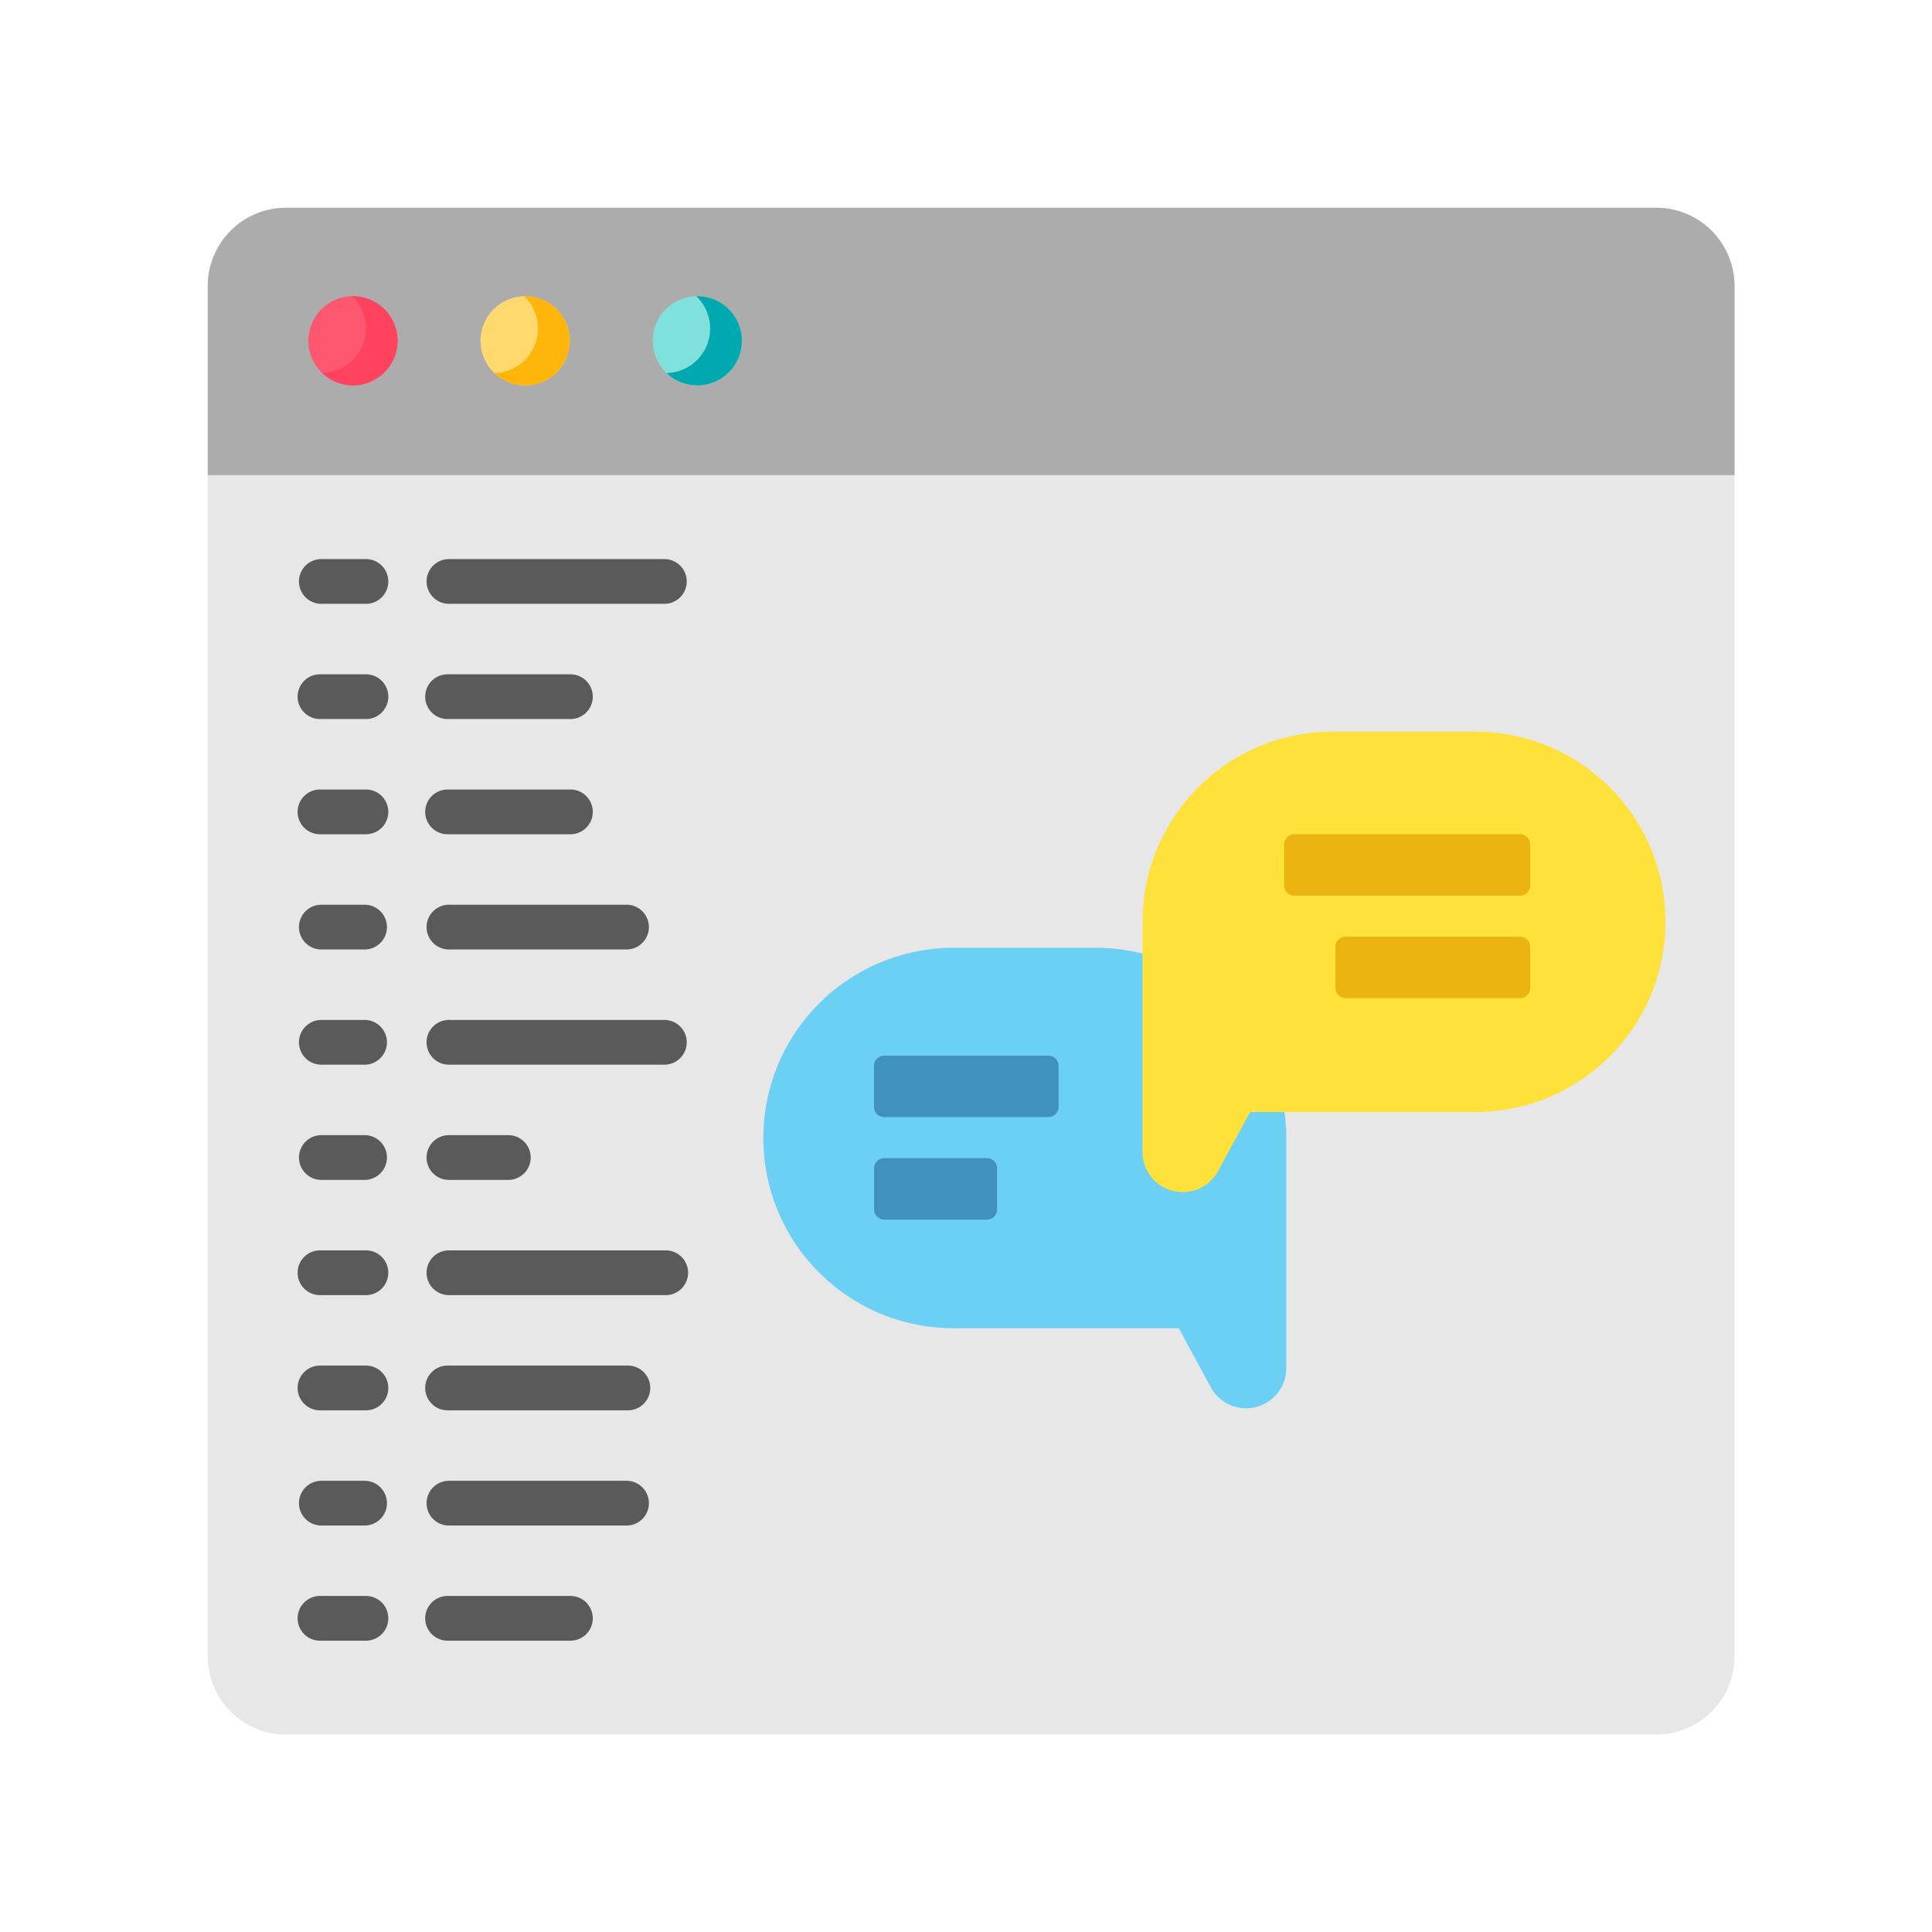<svg xmlns="http://www.w3.org/2000/svg" width="93" height="93" viewBox="0 0 93 93">
  <g id="sms_templete" data-name="sms templete" transform="translate(3165 -5635)">
    <g id="Rectangle_180" data-name="Rectangle 180" transform="translate(-3165 5635)" fill="#fff" stroke="#707070" stroke-width="1" opacity="0">
      <rect width="93" height="93" stroke="none"/>
      <rect x="0.5" y="0.5" width="92" height="92" fill="none"/>
    </g>
    <g id="Group_652" data-name="Group 652" transform="translate(220 -223)">
      <g id="template" transform="translate(-3375 5868)">
        <path id="Path_1046" data-name="Path 1046" d="M69.722,73.494H3.772A3.772,3.772,0,0,1,0,69.722V3.772A3.772,3.772,0,0,1,3.772,0h65.95a3.772,3.772,0,0,1,3.773,3.773v65.95A3.772,3.772,0,0,1,69.722,73.494Zm0,0" transform="translate(0 0.001)" fill="#e7e7e7"/>
        <path id="Path_1047" data-name="Path 1047" d="M466.29,3.775v65.95a3.773,3.773,0,0,1-3.773,3.773h-3.888a3.773,3.773,0,0,0,3.773-3.773V3.775A3.773,3.773,0,0,0,458.629,0h3.888a3.772,3.772,0,0,1,3.773,3.771Zm0,0" transform="translate(-392.795 -0.003)" fill="#cecece" opacity="0"/>
        <path id="Path_1048" data-name="Path 1048" d="M73.495,12.871H0v-9.1A3.772,3.772,0,0,1,3.773,0h65.95a3.772,3.772,0,0,1,3.773,3.773Zm0,0" transform="translate(0 0)" fill="#acacac"/>
        <path id="Path_1049" data-name="Path 1049" d="M466.29,3.775v9.1H462.4v-9.1A3.772,3.772,0,0,0,458.629,0h3.888a3.772,3.772,0,0,1,3.773,3.771Zm0,0" transform="translate(-392.795 -0.003)" fill="#9c9c9c" opacity="0"/>
        <path id="Path_1050" data-name="Path 1050" d="M38.035,31.81a2.146,2.146,0,1,1-2.146-2.146A2.146,2.146,0,0,1,38.035,31.81Zm0,0" transform="translate(-28.899 -25.406)" fill="#ff5770"/>
        <path id="Path_1051" data-name="Path 1051" d="M95.773,31.81a2.146,2.146,0,1,1-2.146-2.146,2.146,2.146,0,0,1,2.146,2.146Zm0,0" transform="translate(-78.349 -25.406)" fill="#ffd86e"/>
        <path id="Path_1052" data-name="Path 1052" d="M153.511,31.81a2.146,2.146,0,1,1-2.146-2.146A2.146,2.146,0,0,1,153.511,31.81Zm0,0" transform="translate(-127.799 -25.406)" fill="#80e0dc"/>
        <path id="Path_1053" data-name="Path 1053" d="M42.012,31.811a2.144,2.144,0,0,1-3.625,1.552,2.144,2.144,0,0,0,1.43-3.7c.016,0,.034,0,.05,0a2.145,2.145,0,0,1,2.145,2.146Zm0,0" transform="translate(-32.876 -25.406)" fill="#ff435f"/>
        <path id="Path_1054" data-name="Path 1054" d="M99.743,31.811a2.145,2.145,0,0,1-3.626,1.552,2.144,2.144,0,0,0,1.432-3.7.473.473,0,0,1,.049,0,2.146,2.146,0,0,1,2.146,2.146Zm0,0" transform="translate(-82.32 -25.406)" fill="#ffb509"/>
        <path id="Path_1055" data-name="Path 1055" d="M157.482,31.811a2.146,2.146,0,0,1-3.627,1.552,2.144,2.144,0,0,0,1.43-3.7c.016,0,.034,0,.05,0a2.146,2.146,0,0,1,2.146,2.146Zm0,0" transform="translate(-131.77 -25.406)" fill="#00a8b0"/>
        <g id="Group_650" data-name="Group 650" transform="translate(4.359 16.913)">
          <path id="Path_1064" data-name="Path 1064" d="M33.586,119.977H31.44a1.077,1.077,0,0,1,0-2.153h2.146a1.077,1.077,0,1,1,0,2.153Zm0,0" transform="translate(-30.363 -117.824)" fill="#5a5a5a"/>
          <path id="Path_1065" data-name="Path 1065" d="M33.586,158.614H31.44a1.077,1.077,0,1,1,0-2.153h2.146a1.077,1.077,0,1,1,0,2.153Zm0,0" transform="translate(-30.363 -150.915)" fill="#5a5a5a"/>
          <path id="Path_1066" data-name="Path 1066" d="M33.586,197.247H31.44a1.077,1.077,0,1,1,0-2.153h2.146a1.077,1.077,0,1,1,0,2.153Zm0,0" transform="translate(-30.363 -184.002)" fill="#5a5a5a"/>
          <path id="Path_1067" data-name="Path 1067" d="M33.586,235.883H31.44a1.077,1.077,0,0,1,0-2.153h2.146a1.077,1.077,0,0,1,0,2.153Zm0,0" transform="translate(-30.363 -217.092)" fill="#5a5a5a"/>
          <path id="Path_1068" data-name="Path 1068" d="M33.586,274.52H31.44a1.077,1.077,0,0,1,0-2.153h2.146a1.077,1.077,0,0,1,0,2.153Zm0,0" transform="translate(-30.363 -250.183)" fill="#5a5a5a"/>
          <path id="Path_1069" data-name="Path 1069" d="M33.586,313.157H31.44a1.077,1.077,0,0,1,0-2.153h2.146a1.077,1.077,0,0,1,0,2.153Zm0,0" transform="translate(-30.363 -283.274)" fill="#5a5a5a"/>
          <path id="Path_1070" data-name="Path 1070" d="M33.586,351.794H31.44a1.077,1.077,0,1,1,0-2.153h2.146a1.077,1.077,0,1,1,0,2.153Zm0,0" transform="translate(-30.363 -316.365)" fill="#5a5a5a"/>
          <path id="Path_1071" data-name="Path 1071" d="M33.586,390.43H31.44a1.077,1.077,0,1,1,0-2.153h2.146a1.077,1.077,0,1,1,0,2.153Zm0,0" transform="translate(-30.363 -349.455)" fill="#5a5a5a"/>
          <path id="Path_1072" data-name="Path 1072" d="M33.586,429.067H31.44a1.077,1.077,0,0,1,0-2.153h2.146a1.077,1.077,0,0,1,0,2.153Zm0,0" transform="translate(-30.363 -382.546)" fill="#5a5a5a"/>
          <path id="Path_1073" data-name="Path 1073" d="M33.586,467.7H31.44a1.077,1.077,0,1,1,0-2.153h2.146a1.077,1.077,0,1,1,0,2.153Zm0,0" transform="translate(-30.363 -415.636)" fill="#5a5a5a"/>
          <path id="Path_1074" data-name="Path 1074" d="M84.664,119.977H74.229a1.077,1.077,0,0,1,0-2.153H84.664a1.077,1.077,0,0,1,0,2.153Zm0,0" transform="translate(-67.01 -117.824)" fill="#5a5a5a"/>
          <path id="Path_1075" data-name="Path 1075" d="M84.664,274.52H74.229a1.077,1.077,0,0,1,0-2.153H84.664a1.077,1.077,0,0,1,0,2.153Zm0,0" transform="translate(-67.01 -250.183)" fill="#5a5a5a"/>
          <path id="Path_1076" data-name="Path 1076" d="M84.664,351.794H74.229a1.077,1.077,0,0,1,0-2.153H84.664a1.077,1.077,0,1,1,0,2.153Zm0,0" transform="translate(-67.01 -316.365)" fill="#5a5a5a"/>
          <path id="Path_1077" data-name="Path 1077" d="M80.076,158.614H74.229a1.077,1.077,0,1,1,0-2.153h5.847a1.077,1.077,0,1,1,0,2.153Zm0,0" transform="translate(-67.01 -150.915)" fill="#5a5a5a"/>
          <path id="Path_1078" data-name="Path 1078" d="M80.076,197.247H74.229a1.077,1.077,0,1,1,0-2.153h5.847a1.077,1.077,0,1,1,0,2.153Zm0,0" transform="translate(-67.01 -184.002)" fill="#5a5a5a"/>
          <path id="Path_1079" data-name="Path 1079" d="M80.076,467.7H74.229a1.077,1.077,0,1,1,0-2.153h5.847a1.077,1.077,0,1,1,0,2.153Zm0,0" transform="translate(-67.01 -415.636)" fill="#5a5a5a"/>
          <path id="Path_1080" data-name="Path 1080" d="M77.153,313.157H74.229a1.077,1.077,0,0,1,0-2.153h2.924a1.077,1.077,0,0,1,0,2.153Zm0,0" transform="translate(-67.011 -283.274)" fill="#5a5a5a"/>
          <path id="Path_1081" data-name="Path 1081" d="M82.843,235.883H74.229a1.077,1.077,0,0,1,0-2.153h8.614a1.077,1.077,0,0,1,0,2.153Zm0,0" transform="translate(-67.01 -217.092)" fill="#5a5a5a"/>
          <path id="Path_1082" data-name="Path 1082" d="M82.843,390.43H74.229a1.077,1.077,0,1,1,0-2.153h8.614a1.077,1.077,0,1,1,0,2.153Zm0,0" transform="translate(-67.01 -349.455)" fill="#5a5a5a"/>
          <path id="Path_1083" data-name="Path 1083" d="M82.843,429.067H74.229a1.077,1.077,0,0,1,0-2.153h8.614a1.077,1.077,0,0,1,0,2.153Zm0,0" transform="translate(-67.01 -382.546)" fill="#5a5a5a"/>
        </g>
      </g>
      <g id="Group_651" data-name="Group 651" transform="translate(-3348.256 5893.22)">
        <path id="Path_1084" data-name="Path 1084" d="M45.155,225.425h6.863a9.155,9.155,0,0,1,9.155,9.155v11.077a1.934,1.934,0,0,1-1.934,1.934h0a1.933,1.933,0,0,1-1.7-1.011L56,243.736H45.155A9.155,9.155,0,0,1,36,234.58h0A9.155,9.155,0,0,1,45.155,225.425Z" transform="translate(-36 -215.02)" fill="#6cd0f5"/>
        <path id="Path_1085" data-name="Path 1085" d="M98.883,278.493v1.974a.493.493,0,0,1-.493.493h-7.9a.493.493,0,0,1-.494-.493v-1.974a.493.493,0,0,1,.494-.493h7.9A.493.493,0,0,1,98.883,278.493Zm-3.454,4.441H90.494a.494.494,0,0,0-.494.494V285.4a.493.493,0,0,0,.494.493h4.935a.493.493,0,0,0,.493-.493v-1.974A.494.494,0,0,0,95.428,282.935Z" transform="translate(-84.67 -262.405)" fill="#4191be"/>
        <path id="Path_1086" data-name="Path 1086" d="M246.118,129.156h0a9.155,9.155,0,0,1-9.155,9.155H226.121l-1.544,2.844a1.934,1.934,0,0,1-1.7,1.011h0a1.934,1.934,0,0,1-1.934-1.934V129.156A9.155,9.155,0,0,1,230.1,120h6.863A9.155,9.155,0,0,1,246.118,129.156Z" transform="translate(-202.69 -120.001)" fill="#ffe13c"/>
        <path id="Path_1087" data-name="Path 1087" d="M301.844,170.493v1.974a.493.493,0,0,1-.493.493H290.494a.494.494,0,0,1-.494-.493v-1.974a.494.494,0,0,1,.494-.493h10.857A.493.493,0,0,1,301.844,170.493Zm-.493,4.442h-8.39a.493.493,0,0,0-.493.493V177.4a.493.493,0,0,0,.493.493h8.39a.493.493,0,0,0,.493-.493v-1.974A.493.493,0,0,0,301.351,174.935Z" transform="translate(-264.93 -165.065)" fill="#ebb410"/>
      </g>
    </g>
  </g>
</svg>

